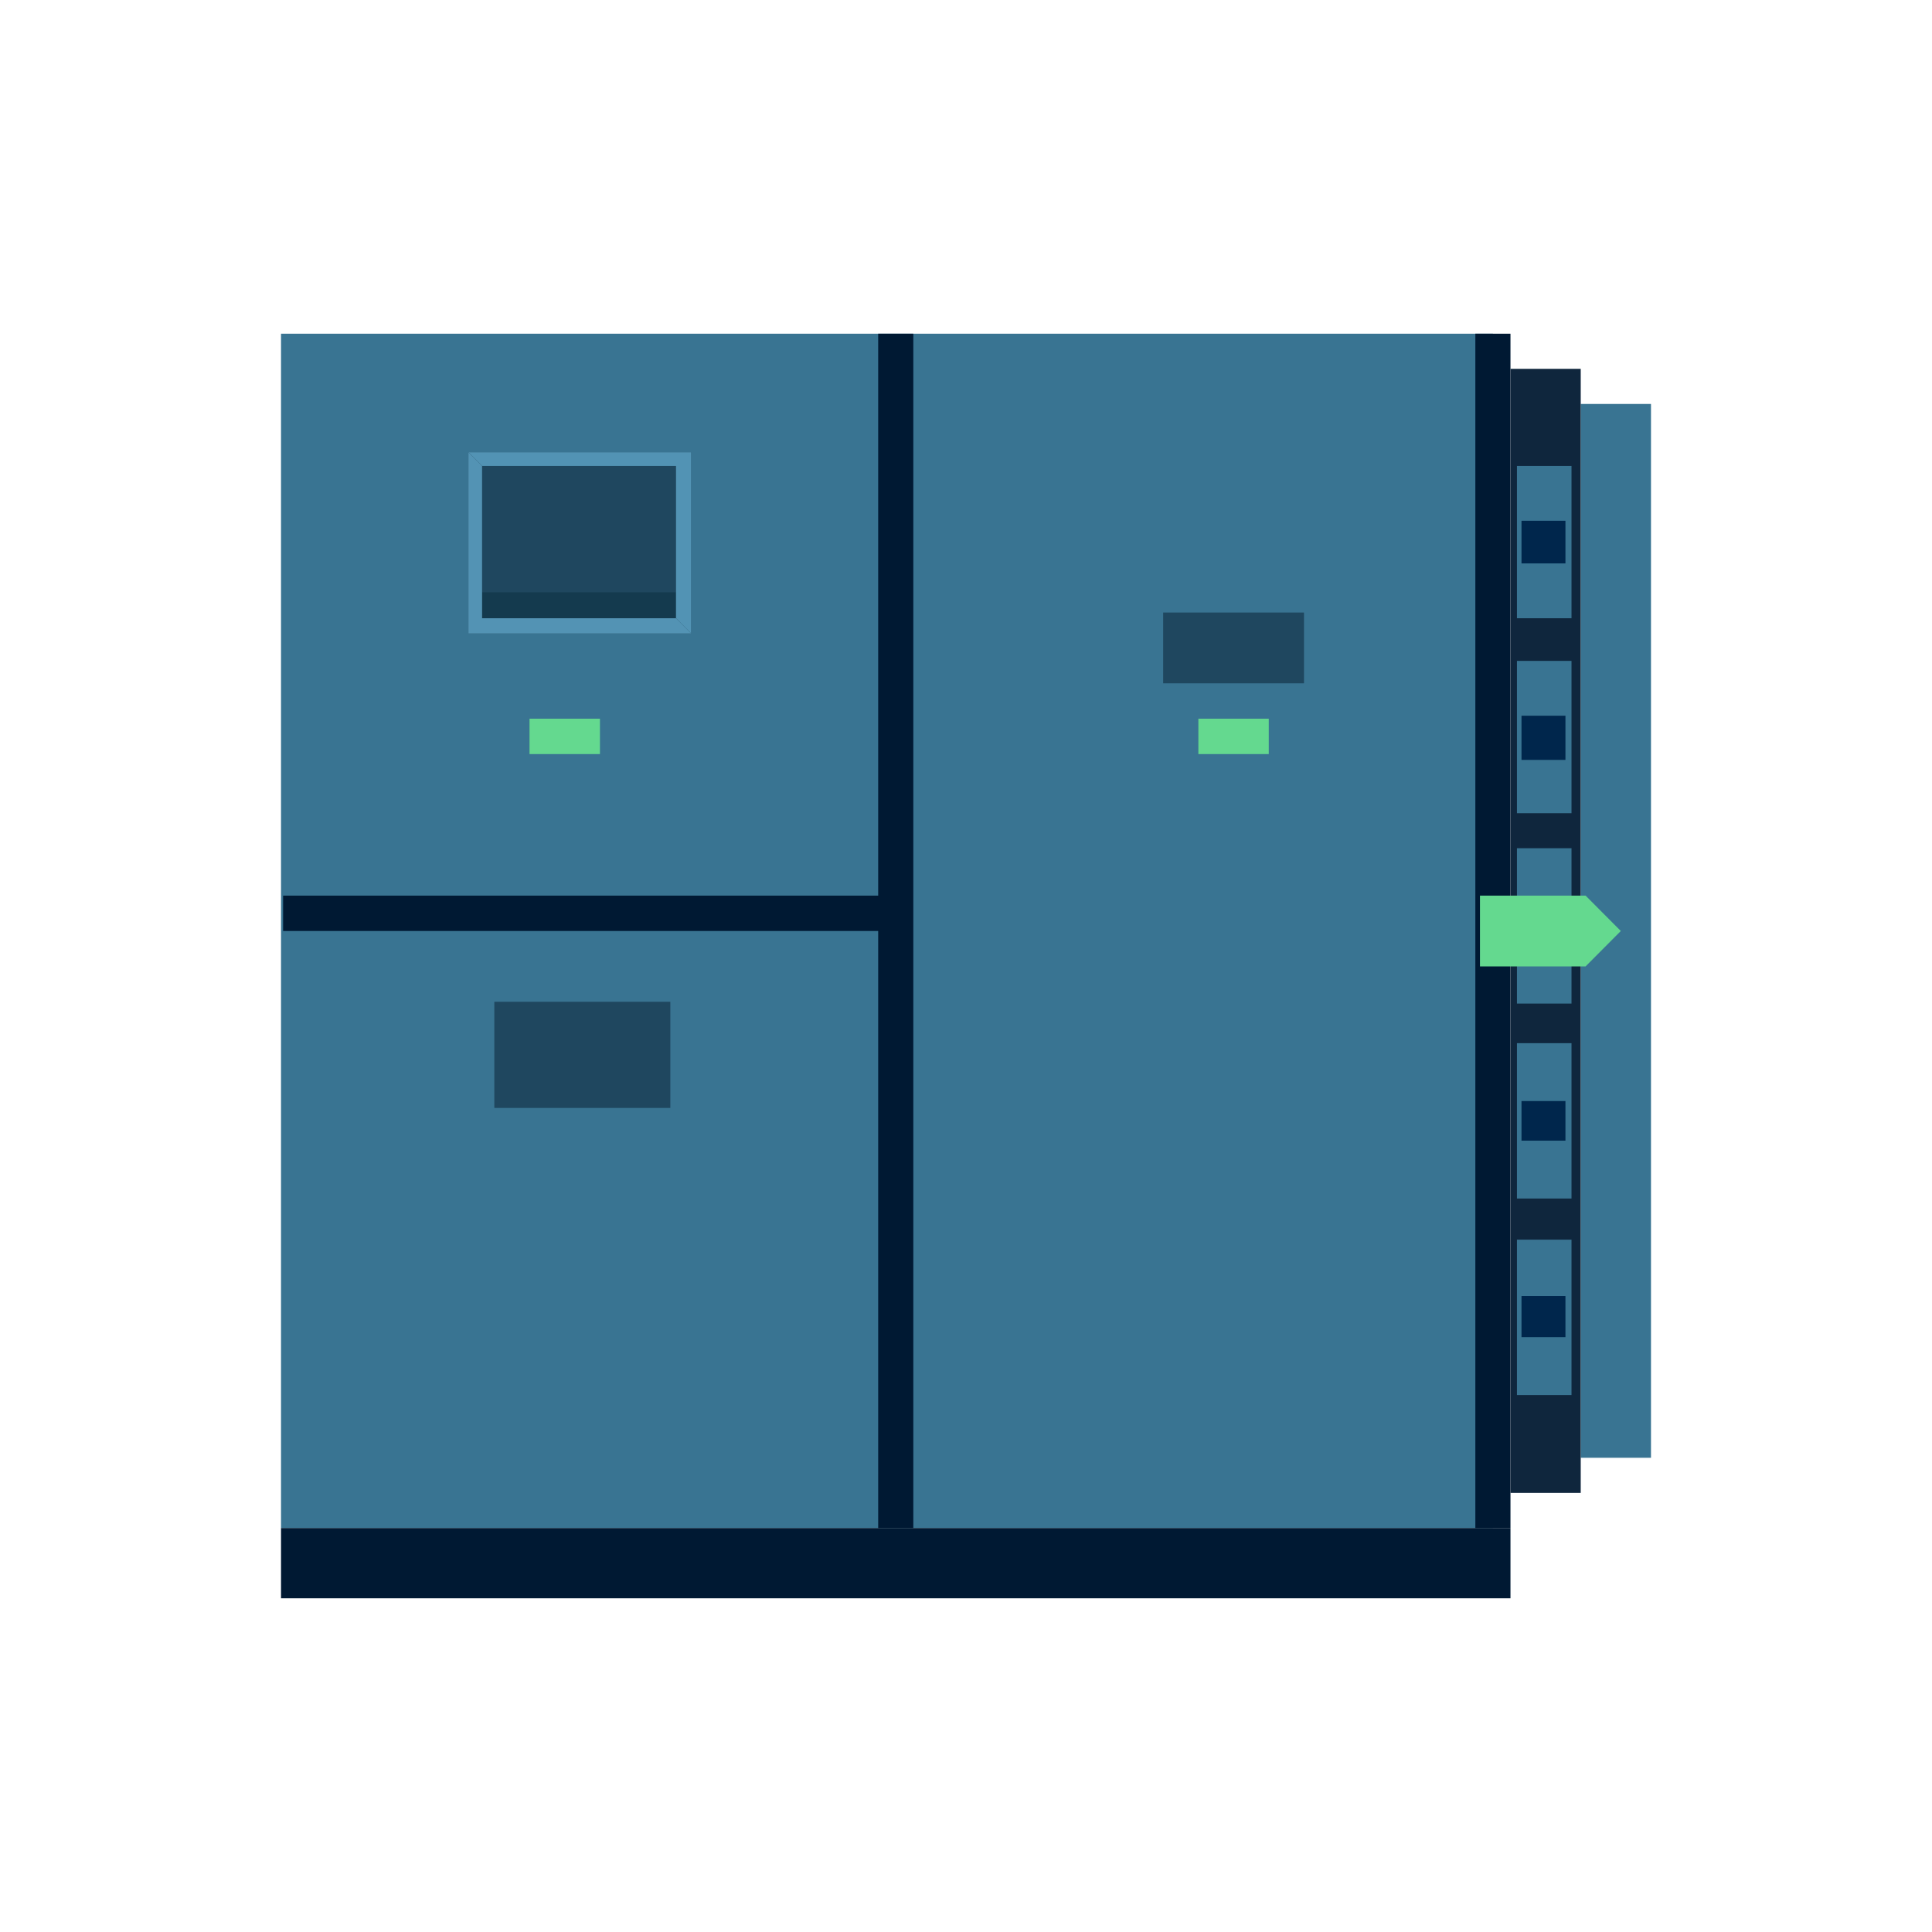 <svg xmlns="http://www.w3.org/2000/svg" xmlns:xlink="http://www.w3.org/1999/xlink" fill="none" version="1.1" width="110" height="110" viewBox="0 0 110 110"><defs><clipPath id="master_svg0_1460_01109"><rect x="0" y="0" width="110" height="110" rx="0"/></clipPath></defs><g clip-path="url(#master_svg0_1460_01109)"><g><g><path d="M85,19L16,19L16,87L85,87L85,19Z" fill="#397492" fill-opacity="1"/></g><g><g><path d="M86,87L16,87L16,91L86,91L86,87Z" fill="#001933" fill-opacity="1"/></g><g><path d="M50.192,53.007L50.192,50.993L16.119,50.993L16.119,53.007L50.192,53.007Z" fill="#001933" fill-opacity="1"/></g><g><path d="M52,19L50,19L50,87L52,87L52,19Z" fill="#001933" fill-opacity="1"/></g><g><path d="M39.352,25.748L26.67,25.748L26.67,36.067L39.352,36.067L39.352,25.748Z" fill="#1F475F" fill-opacity="1"/></g><g><path d="M38.166,57.037L28.145,57.037L28.145,63.081L38.166,63.081L38.166,57.037Z" fill="#1F475F" fill-opacity="1"/></g><g><path d="M34.158,40.919L30.149,40.919L30.149,42.934L34.158,42.934L34.158,40.919Z" fill="#64D98F" fill-opacity="1"/></g><g><path d="M72.239,40.919L68.23,40.919L68.23,42.934L72.239,42.934L72.239,40.919Z" fill="#64D98F" fill-opacity="1"/></g><g><path d="M74.243,34.875L66.226,34.875L66.226,38.905L74.243,38.905L74.243,34.875Z" fill="#1F475F" fill-opacity="1"/></g><g><path d="M84,19L86,19L86,87L84,87L84,19Z" fill="#001933" fill-opacity="1"/></g><g><path d="M94,23L90,23L90,83L94,83L94,23Z" fill="#397492" fill-opacity="1"/></g><g><path d="M90,21L86,21L86,85L90,85L90,21Z" fill="#0F263D" fill-opacity="1"/></g><g><path d="M89.475,26.529L86.369,26.529L86.369,35.2L89.475,35.2L89.475,26.529Z" fill="#397492" fill-opacity="1"/></g><g><path d="M89.475,37.628L86.369,37.628L86.369,46.3L89.475,46.3L89.475,37.628Z" fill="#397492" fill-opacity="1"/></g><g><path d="M89.475,48.294L86.369,48.294L86.369,57.139L89.475,57.139L89.475,48.294Z" fill="#397492" fill-opacity="1"/></g><g><path d="M89.475,59.394L86.369,59.394L86.369,68.239L89.475,68.239L89.475,59.394Z" fill="#397492" fill-opacity="1"/></g><g><path d="M89.475,70.581L86.369,70.581L86.369,79.426L89.475,79.426L89.475,70.581Z" fill="#397492" fill-opacity="1"/></g><g><path d="M89.13,73.789L86.628,73.789L86.628,76.13L89.13,76.13L89.13,73.789Z" fill="#00264C" fill-opacity="1"/></g><g><path d="M89.13,62.689L86.628,62.689L86.628,64.944L89.13,64.944L89.13,62.689Z" fill="#00264C" fill-opacity="1"/></g><g><path d="M89.13,29.65L86.628,29.65L86.628,32.078L89.13,32.078L89.13,29.65Z" fill="#00264C" fill-opacity="1"/></g><g><path d="M89.13,40.75L86.628,40.75L86.628,43.265L89.13,43.265L89.13,40.75Z" fill="#00264C" fill-opacity="1"/></g><g><path d="M89.13,51.59L86.628,51.59L86.628,53.844L89.13,53.844L89.13,51.59Z" fill="#00264C" fill-opacity="1"/></g><g><path d="M90.277,50.993L84.264,50.993L84.264,55.022L90.277,55.022L92.281,53.007L90.277,50.993Z" fill="#64D98F" fill-opacity="1"/></g><g><path d="M38.489,33.726L27.447,33.726L27.447,35.2L38.489,35.2L38.489,33.726Z" fill="#143A4E" fill-opacity="1"/></g><g><path d="M39.352,36.067L26.67,36.067L26.67,25.748L27.447,26.529L27.447,35.2L38.489,35.2L39.352,36.067Z" fill="#5393B4" fill-opacity="1"/></g><g><path d="M26.67,25.748L39.352,25.748L39.352,36.067L38.489,35.2L38.489,26.529L27.447,26.529L26.67,25.748Z" fill="#5293B4" fill-opacity="1"/></g><g></g></g></g></g></svg>